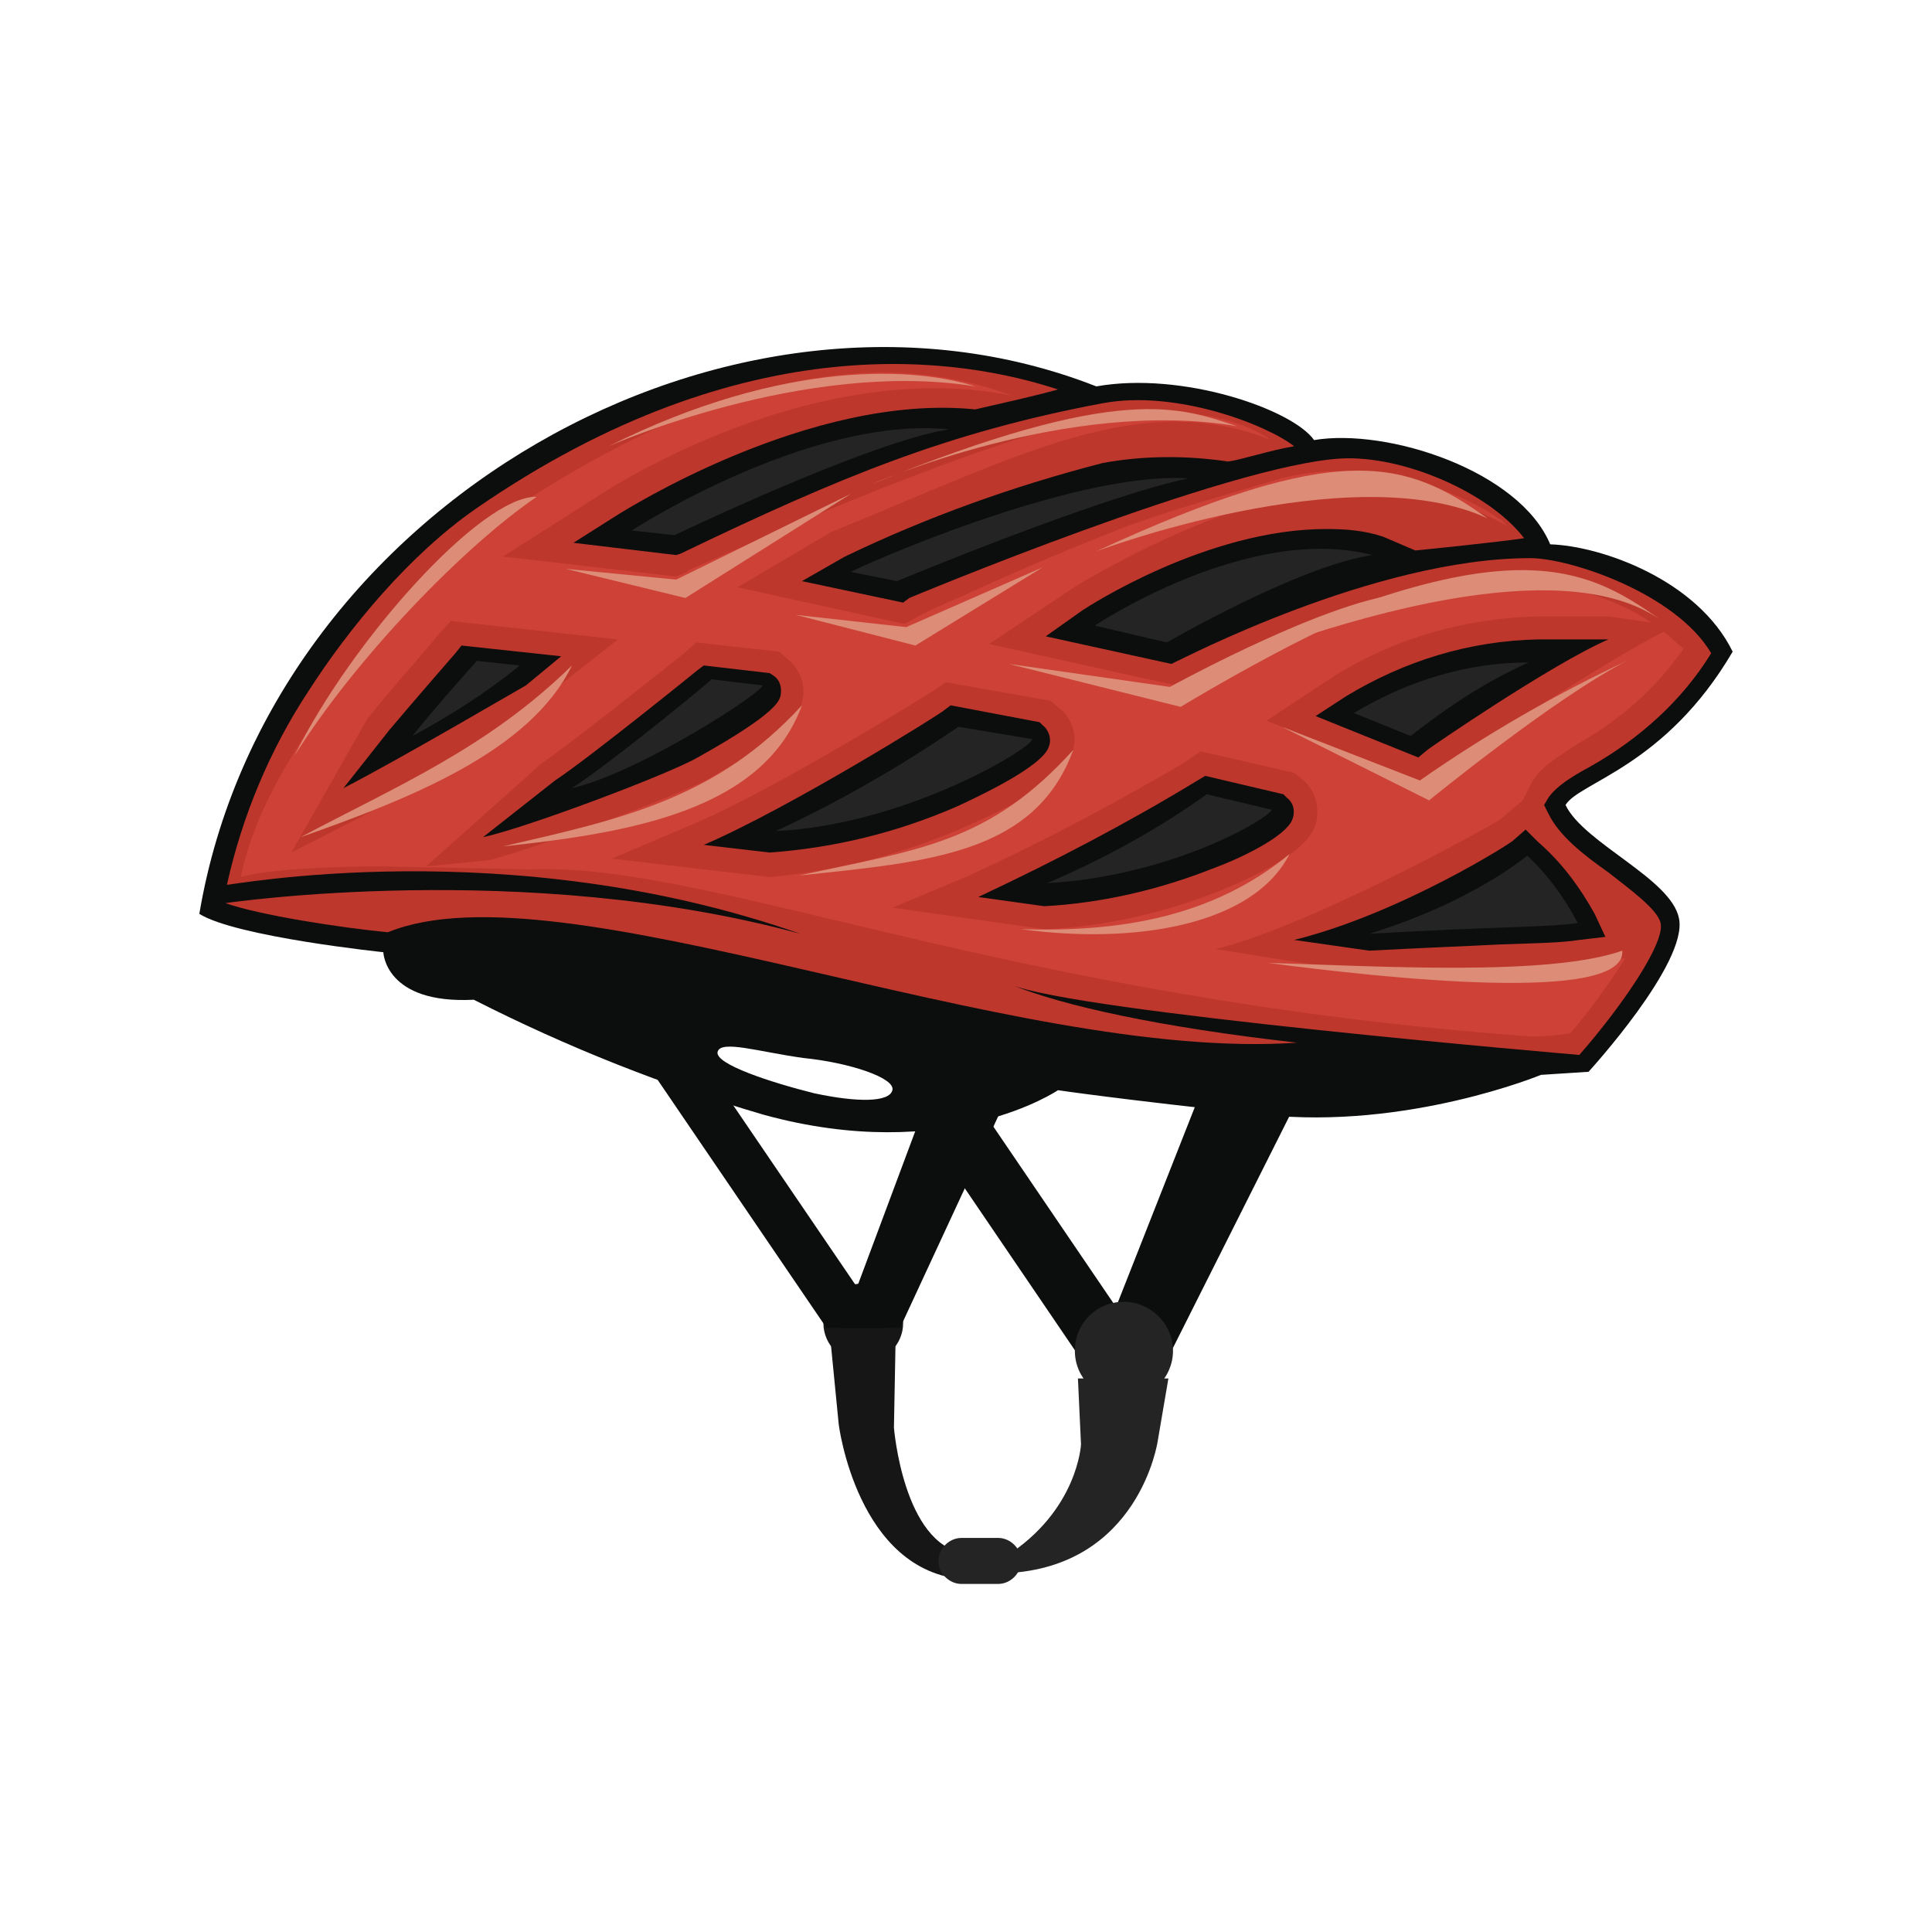 <?xml version="1.0" encoding="utf-8"?>
<!-- Generator: Adobe Illustrator 24.3.0, SVG Export Plug-In . SVG Version: 6.00 Build 0)  -->
<svg version="1.1" id="Layer_1" xmlns="http://www.w3.org/2000/svg" xmlns:xlink="http://www.w3.org/1999/xlink" x="0px" y="0px"
	 viewBox="0 0 126 126" enable-background="new 0 0 126 126" xml:space="preserve">
<g>
	<path fill="#252425" d="M51.6,65.1c-6.9-0.8-14.7-0.2-19.4-2.6l-0.7-0.3l-0.8,0c-0.2,0-0.4,0-0.6,0c-0.7,0.1-1.5-0.1-2.1-0.5
		l-0.1-2.4l-2.6-0.3c-3-0.3-5.9-0.8-8.9-1.4c2.2-8.8,7.3-16.7,14.4-22.3c3.8-3,8.1-5.5,12.6-7.1c4.5-1.6,9.2-2.5,14-2.5
		c4.4,0,8.8,0.8,12.9,2.4l0.8,0.3l0.8-0.2c0.7-0.1,1.5-0.2,2.2-0.2c4.3,0,8.3,1.8,9,2.5l1.1,1.5l1.9-0.4c0.5-0.1,0.9-0.1,1.4-0.1
		c4.3,0,9.6,2.5,10.7,5.1l0.8,1.8h2c2,0,6.1,1.3,8.3,3.9c-1.8,2.4-4,4.4-6.7,5.9c-1.4,0.8-2.6,1.5-3.2,2.8l-0.8,1.4l0.7,1.4
		c0.8,1.8,2.7,3.1,4.5,4.4c0.9,0.6,1.8,1.4,2.6,2.2c-0.3,1.2-2.2,4-4.4,6.5l-2.4,0.2l-0.5,0.2c-4.3,1.6-8.8,2.4-13.4,2.5l0,0
		c-1.1,0-2.1-0.1-3.2-0.2c-9.2-1-13.3-1.6-13.3-1.6L68.2,68l-0.9,0.6C67.1,68.8,58.2,65.9,51.6,65.1z"/>
	<path fill="#0C0D0D" d="M113,42.5c-2.3-4.7-8.6-6.9-11.9-7c-2-4.8-10.6-7.6-15.4-6.8c-1.4-2-8.6-4.5-14.2-3.5
		C47.8,15.9,17.5,32.9,13,59.6c2.4,1.5,12,2.5,12,2.5s0.1,3.4,5.9,3.1c6.1,3.1,12.4,5.6,18.9,7.5c12,3.3,19.2-1.6,19.2-1.6
		s4,0.6,13.4,1.6c9.4,1,18.1-2.6,18.1-2.6l3.1-0.2c0,0,6.5-7.1,5.9-10c-0.5-2.6-6.2-4.9-7.4-7.4C103,51,108.6,50,113,42.5z
		 M77.5,31.2c-5.8,1.2-19,6.7-19,6.7l-3-0.6C55.5,37.2,69.9,30.7,77.5,31.2z M61.9,28c-5.2,0.8-17.9,6.9-17.9,6.9l-2.8-0.3
		C41.2,34.6,52.7,27.1,61.9,28z M26.9,48c1.5-1.9,4.2-4.9,4.2-4.9l2.8,0.3C31.7,45.2,29.3,46.7,26.9,48L26.9,48z M46.4,44.3l3.3,0.4
		c0.3,0.3-8,5.7-12.4,6.7C39.8,49.8,46.5,44.3,46.4,44.3L46.4,44.3z M58.2,71.1c-0.2,0.8-2.3,0.8-5.1,0.2c-2.8-0.7-6.5-1.9-6.3-2.7
		c0.2-0.8,2.7,0,5.6,0.4C55.4,69.3,58.4,70.3,58.2,71.1L58.2,71.1z M50.6,54.2c4.1-1.9,8.1-4.2,11.9-6.8l4.8,0.8
		C67.6,48.6,59.2,53.8,50.6,54.2z M68.3,57.6c3.7-1.6,7.2-3.5,10.4-5.8l4.2,1C83.3,53,76.9,57.1,68.3,57.6L68.3,57.6z M76.1,41.9
		l-4.7-1.1c0,0,10-6.7,18.1-4.6C84.7,36.9,76.1,41.9,76.1,41.9L76.1,41.9z M99.7,43.2C97,44.4,94.4,46.1,92,48l-3.7-1.5
		C91.8,44.4,95.7,43.2,99.7,43.2L99.7,43.2z M102.9,60.2c-2.2,0.3-5,0.2-13.6,0.7c6.8-2.1,10.3-5.1,10.3-5.1
		C100.9,57,102,58.5,102.9,60.2L102.9,60.2z"/>
	<path fill="#BE372C" d="M103.7,50c3.2-1.8,6-4.3,7.9-7.4c-2.3-3.9-9.2-6.2-11.8-6.2c-10.2,0-22.9,6.7-23,6.7l-0.4,0.2l-8.2-1.8
		l2.4-1.7c0.3-0.2,8.1-5.3,15.9-5.3c1.3,0,2.5,0.1,3.7,0.5l2.1,0.9c0,0,5.1-0.5,7.1-0.8c-2.3-3-7.9-5.4-11.9-5.2
		C80.1,30.3,59.3,39,59.3,39l-0.4,0.3l-6.6-1.4l2.8-1.6c5.4-2.6,11-4.6,16.8-6.1c2.7-0.5,5.5-0.5,8.2-0.1c0.8-0.1,2.6-0.7,4.3-1
		c-1.8-1.4-7.7-3.7-12.5-2.8c-10.1,1.9-17.1,4.8-27.5,9.8l-0.3,0.1l-6.7-0.8l3-1.9c0.2-0.1,12.4-7.9,23.2-6.8c1.3-0.3,4-0.9,5.4-1.3
		c-6.1-2-20.2-4.5-38,7.8c-4.3,3-8.2,7.7-10.9,11.9c-2.5,3.8-4.3,8.1-5.3,12.6c0,0.1,18.3-3.5,37.4,3.2c-18-4.9-37.5-2-37.5-2
		c2.3,0.8,7.5,1.6,10.6,1.9c11.2-4.6,40.5,8.5,59.3,7.2c-8.9-1-15.3-2.4-18.7-3.8C70,66,103,68.8,103,68.8c2.8-3.2,5.6-7.3,5.3-8.6
		c-0.2-0.9-2-2.2-3.4-3.3c-1.7-1.2-3.2-2.4-3.9-3.8l-0.3-0.6l0.3-0.5C101.5,51.3,102.4,50.7,103.7,50z M22.4,51.4l3-3.8
		c1.6-1.9,4.3-5,4.3-5l0.4-0.5l6.5,0.7l-2.3,1.9C34.1,44.8,26.1,49.5,22.4,51.4z M31.5,54.6l4.7-3.7c2.4-1.6,9.3-7.2,9.3-7.2
		l0.4-0.3l4.3,0.5l0.3,0.2c0.4,0.3,0.5,0.8,0.4,1.3c-0.1,0.3-0.2,1.1-5.4,4C43.6,50.5,34.3,54,31.5,54.6L31.5,54.6z M50.2,55.6
		l-4.3-0.5c5.6-2.4,15.7-8.7,15.7-8.8l0.4-0.3l5.8,1.1l0.2,0.2c0.4,0.3,0.6,0.9,0.4,1.4C68,50,63.7,52,62.4,52.6
		C58.5,54.3,54.4,55.3,50.2,55.6L50.2,55.6z M84.3,53.4c-0.4,1.2-3.7,2.7-5.1,3.2c-3.5,1.4-7.3,2.3-11.1,2.5l-4.3-0.6
		c4.9-2.3,9.7-4.8,14.3-7.6l0.5-0.3l5.1,1.2l0.2,0.2C84.3,52.3,84.5,52.8,84.3,53.4z M104,59.6l0.7,1.5l-1.7,0.2
		c-1.3,0.2-2.7,0.2-5.3,0.3c-1.9,0.1-4.6,0.2-8.4,0.4l-4.9-0.7c6.9-1.7,14.3-6.4,14.3-6.5l0.8-0.7l0.8,0.8
		C101.8,56.2,103,57.8,104,59.6z M93.1,48.9l-0.6,0.5l-6.7-2.7l2-1.3c3.8-2.3,8-3.6,12.5-3.7h4.6C101.2,43.3,93.2,48.8,93.1,48.9
		L93.1,48.9z"/>
	<path fill="#CE4137" d="M108.5,41.2c-3.8,1.9-13.3,8.2-14.4,8.9l-1.2,1L82.6,47l4.4-2.9c4-2.5,8.6-3.8,13.3-3.9h4.6l2.8,0.4
		c-2.4-1.6-5.3-2.5-8.2-2.4c-0.1,0-0.2,0-0.2-0.1c0,0,0-0.1-0.1-0.1c-0.3-0.6-2.3,0.1-2.8,0.1c-6.9,0-18.4,5.9-18.8,6.1l-0.9,0.5
		l-12.2-2.7l5.4-3.6c0.3-0.2,10.7-6.7,18.9-6.7c3.3,0.1,6.6,1,9.5,2.6c-0.2-0.5-7.3-5.2-15.1-3c-3.3,1-6.7,1.9-9.9,3.1
		c-3.6,1.4-7.1,2.9-10.6,4.5c-0.9,0.4-1.9,0.8-2.8,1.3l-0.9,0.5l-10.9-2.4l6.1-3.6c12.3-5,20.2-9.4,28.7-6c-2.2-1.5-5.2-1.9-7.9-1.8
		c-3.4,0-9.9,1.3-30.1,10.3l-0.1,0.1l-0.7,0.3l-11.3-1.3l6.6-4.2c0.2-0.1,13.5-8.9,26.6-6.3c-2.7-1-5.5-1.5-8.4-1.5
		c-7.6,0-16.3,3.4-25.9,10.1C26.8,38,23,43.2,21.1,46.1c-2.4,3.6-4.5,6.9-5.4,11.1c2.3-0.7,9-0.7,9-0.7l9.9,0.2
		c11.7-0.5,30.9,8.4,65.3,10.9c0.8,0,1.7-0.1,2.5-0.2c1.3-1.5,2.5-3.2,3.6-4.9l-2.7,0.3c-1.4,0.2-2.8,0.2-5.5,0.3
		c-1.9,0.1-4.6,0.2-8.3,0.4h-0.1l-5.1-0.8l-5-0.8c6.3-1.6,17.9-8,18.6-8.5l1.4-1.2l0.5-1c0.6-1.2,1.8-1.8,3.1-2.7
		c2.7-1.5,5.1-3.6,6.9-6.2C109.4,42,109,41.6,108.5,41.2z M23.5,53.3L19,55.6l5-8.8l0.1-0.1c1.6-2,4.3-5,4.3-5.1l1-1.1l10.9,1.2
		l-5.2,4.1C34.8,46.1,27.2,51.3,23.5,53.3L23.5,53.3z M31.9,56.1l-4.1,0.4l7.5-6.7h0c1.9-1.3,7.3-5.6,9.2-7.1l0.9-0.8l5.4,0.6
		l0.6,0.5c0.8,0.7,1.2,1.7,0.9,2.8c-0.2,1-0.8,2-6.1,5C44.2,51.9,34.7,55.4,31.9,56.1z M50.2,57.2L39.9,56l5.4-2.3
		c5.4-2.3,15-8.3,15.5-8.6l0.9-0.6l6.8,1.2l0.6,0.5c0.9,0.7,1.2,1.9,0.8,3c-0.2,0.5-0.7,2-6.9,4.7C58.9,55.7,54.6,56.8,50.2,57.2
		L50.2,57.2z M85.8,53.8c-0.2,0.5-0.7,2-6,4.2c-3.7,1.5-7.6,2.4-11.5,2.6h-0.2l-9.9-1.4l5-2.1c4.8-2.2,9.5-4.7,14.1-7.4l1-0.7
		l6.1,1.4l0.5,0.4C85.8,51.5,86.1,52.7,85.8,53.8z"/>
	<path fill="#171616" d="M58.4,87.8l-0.1,5.3c0,0,0.6,7.6,4.6,8.2v1.7c-7-0.5-8.2-10.1-8.2-10.1l-0.5-5.1L58.4,87.8z"/>
	<path fill="#171616" d="M56.3,83.7L56.3,83.7c1.4,0,2.6,1.2,2.6,2.6l0,0c0,1.4-1.2,2.6-2.6,2.6l0,0c-1.4,0-2.6-1.2-2.6-2.6l0,0
		C53.7,84.8,54.9,83.7,56.3,83.7z"/>
	<polygon fill="#0C0D0D" points="57.7,86.6 53.9,86.6 42.6,70 46.4,70 	"/>
	<polygon fill="#0C0D0D" points="54.9,86.6 58.7,86.6 66.4,70 61.1,70 	"/>
	<path fill="#252425" d="M62.7,100.3h2.4c0.8,0,1.5,0.7,1.5,1.5l0,0c0,0.8-0.7,1.5-1.5,1.5h-2.4c-0.8,0-1.5-0.7-1.5-1.5l0,0
		C61.2,101,61.9,100.3,62.7,100.3z"/>
	<polygon fill="#0C0D0D" points="75,88.5 70.4,88.5 56.6,68.2 61.2,68.2 	"/>
	<polygon fill="#0C0D0D" points="71.5,88.5 76.2,88.5 86.4,68.2 79.5,68.2 	"/>
	<path fill="#252425" d="M73.3,84.9L73.3,84.9c1.7,0,3.2,1.4,3.2,3.2l0,0c0,1.7-1.4,3.2-3.2,3.2l0,0c-1.7,0-3.2-1.4-3.2-3.2l0,0
		C70.1,86.3,71.5,84.9,73.3,84.9z"/>
	<path fill="#252425" d="M70.3,89.9l0.2,4.3c0,0-0.2,4.3-4.9,7.3v1.1c8.7-0.4,9.9-8.6,9.9-8.6l0.7-4.1H70.3z"/>
	<path fill="#DC8C77" d="M63.6,25.2c-3.7-1.2-12.3-1.9-23.9,3.9C39.7,29.1,52.5,23.4,63.6,25.2z"/>
	<path fill="#DC8C77" d="M32.8,55.2c8.5-0.9,17-2.4,19.5-9.2C46.7,52.1,40.6,53.4,32.8,55.2z"/>
	<path fill="#DC8C77" d="M19.6,54.6c7.1-2.5,15-5.6,17.7-11.2C31.8,48.8,25.8,51.3,19.6,54.6z"/>
	<path fill="#DC8C77" d="M82.7,62.8c7.6,1,23.4,2.7,23.1-0.8C101,63.7,89.7,63,82.7,62.8z"/>
	<path fill="#DC8C77" d="M35,32.4c-3.6-0.1-12.1,9.4-15.8,16.9C23.2,42.9,30.3,35.6,35,32.4z"/>
	<path fill="#DC8C77" d="M66.6,60.6c7.3,1,15.1-0.2,17.5-4.9C79.1,59.8,73.1,60.8,66.6,60.6z"/>
	<path fill="#DC8C77" d="M52.1,57.1c8.5-0.9,15.4-1.4,17.9-8.2C64.5,55,59.9,55.4,52.1,57.1z"/>
	<path fill="#DC8C77" d="M80.7,27.8c-3.7-1.2-7.5-2.9-23.9,3.8C56.8,31.6,69.6,25.9,80.7,27.8z"/>
	<path fill="#DC8C77" d="M97,33.8c-5.3-3.8-9.6-5.2-25.6,2.2C71.3,36,88.1,29.7,97,33.8z"/>
	<polygon fill="#DC8C77" points="55.5,32.2 44.1,37.8 36.9,37.1 44.7,39 	"/>
	<polygon fill="#DC8C77" points="68,37 59.1,40.9 51.9,40.1 59.7,42.1 	"/>
	<path fill="#DC8C77" d="M108.4,40.5c-5.3-3.8-10.5-6.4-31.9,4.2C76.5,44.8,99.7,34.2,108.4,40.5z"/>
	<path fill="#DC8C77" d="M92.4,38.7c-4.5-0.3-16.1,6.1-16.1,6.1l-10.5-1.5L77,46.1C77,46.1,87.5,39.7,92.4,38.7z"/>
	<path fill="#DC8C77" d="M106.1,43.1c-4.7,2.2-9.2,4.8-13.5,7.8l-9-3.5l9.6,4.8C93.2,52.2,101.4,45.5,106.1,43.1z"/>
</g>
</svg>
